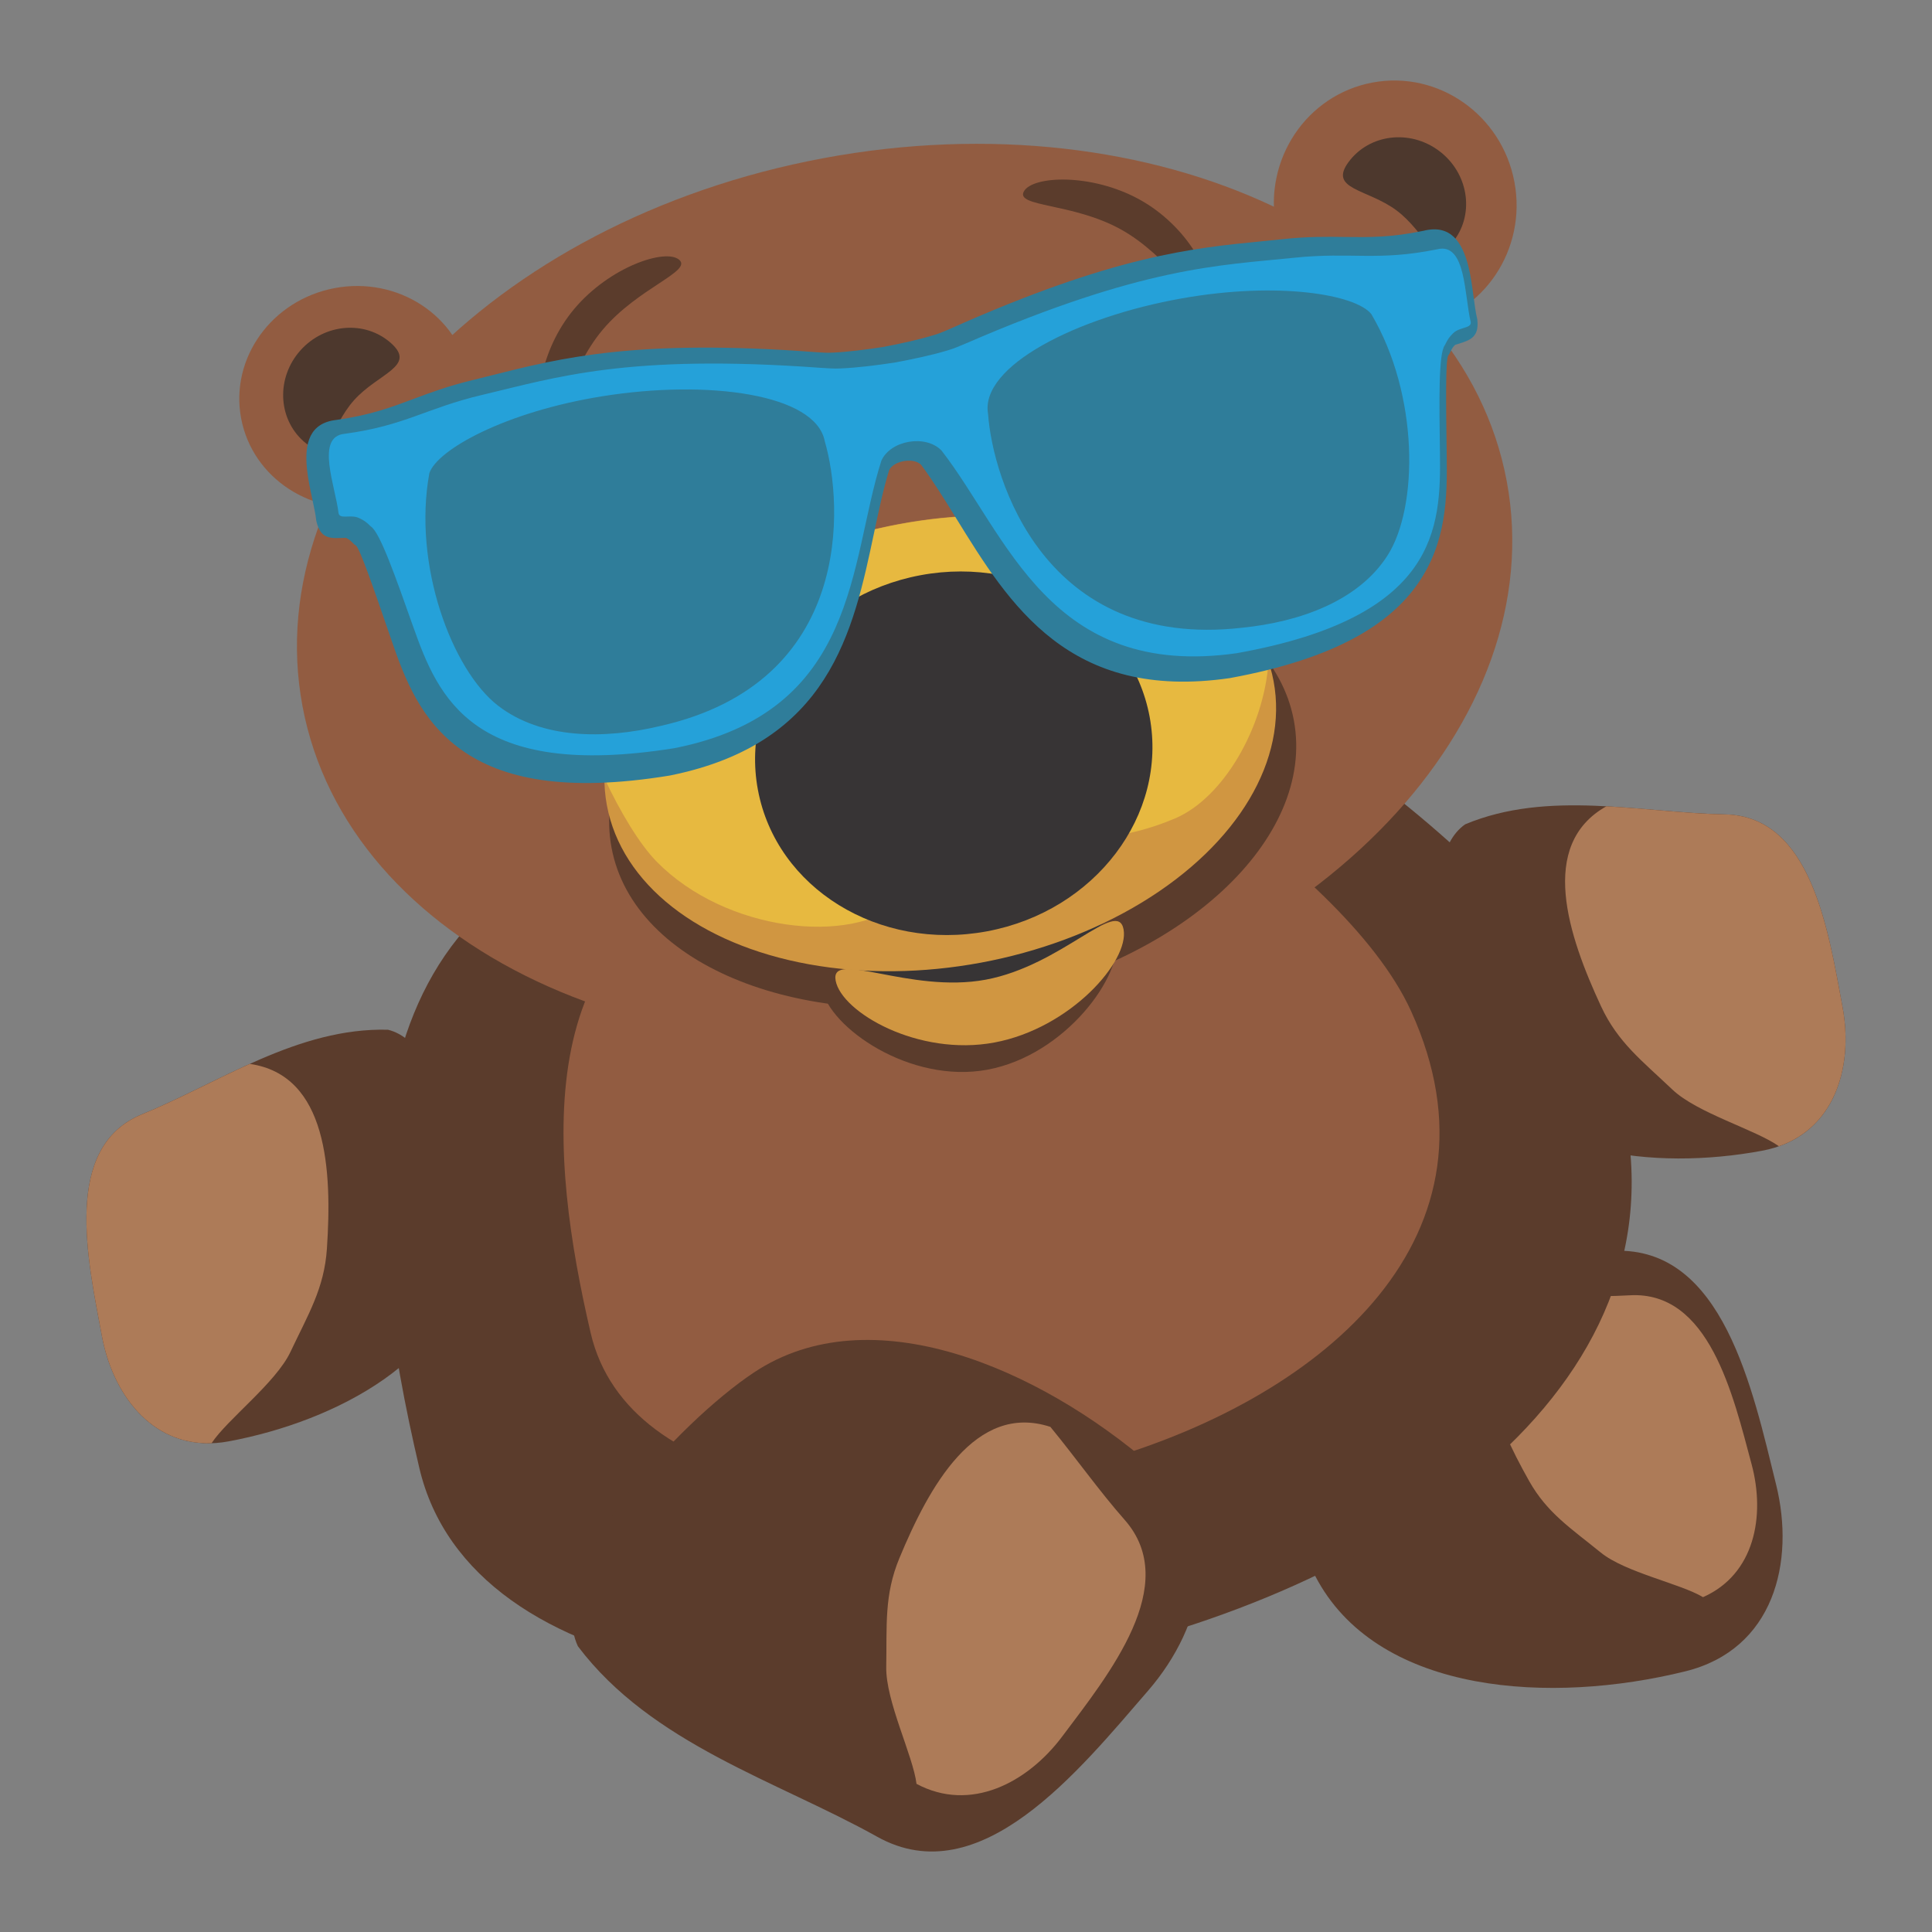 <?xml version="1.0" encoding="utf-8"?>
<!-- Designed by Vexels.com - 2016 All Rights Reserved - https://vexels.com/terms-and-conditions/  -->

<svg version="1.1" id="Layer_1" xmlns="http://www.w3.org/2000/svg" xmlns:xlink="http://www.w3.org/1999/xlink" x="0px" y="0px"
	 width="1200px" height="1200px" viewBox="0 0 1200 1200" enable-background="new 0 0 1200 1200" xml:space="preserve">
<rect x="0" y="0" width="1200" height="1200" fill="#808080" stroke="none"/>
<g>
	<g id="Capa_3">
	</g>
	<g id="Layer_1_1_">
		<g>
			<path fill="#5B3C2C" d="M799.996,796.388c63.315-30.851,136.9-16.962,202.665-19.479c67.613-2.596,85.936,86.236,100.515,145.221
				c11.895,48.12-1.336,102.362-56.367,115.962c-83.645,20.672-188.61,14.164-228.086-55.866
				C793.704,937.844,761.293,826.842,799.996,796.388z"/>
			<path fill="#AD7B58" d="M943.925,805.155c23.102-0.545,46.308,0.659,68.258-0.619c49.523-2.894,64.243,61.951,75.776,104.969
				c8.633,32.168,1.859,68.393-30.198,82.516c-13.941-8.414-48.262-15.306-63.517-27.728c-18.492-15.05-33.208-24.435-44.462-44.398
				C927.866,880.988,906.319,830.325,943.925,805.155z"/>
			<path fill="#5B3C2C" d="M811.969,454.346c63.974,43.846,146.17,111.122,177.048,177.473
				c177.151,380.592-664.354,553.354-728.567,279.967c-34.869-148.471-54.965-348.072,134.03-395.471
				c73.907-18.535,176.191-97.454,265.41-62.886C697.107,467.844,772.801,461.66,811.969,454.346z"/>
			<path fill="#925C41" d="M751.399,498.123c45.082,32.193,103.058,81.518,125.055,129.921
				c126.123,277.615-463.17,399.033-509.569,199.931c-25.194-108.117-40.283-253.352,92.022-286.872
				c51.747-13.107,123.086-69.979,185.831-44.405C670.909,507.37,723.959,503.25,751.399,498.123z"/>
			<path fill="#5B3C2C" d="M358.935,1022.516c45.914,60.829,123.708,83.593,185.894,118.31
				c63.935,35.715,125.231-40.957,168.256-90.688c35.109-40.568,48.979-99.379,2.596-139.521
				c-70.528-61.027-174.952-106.29-247.417-58.138C422.345,882.988,336.569,974.126,358.935,1022.516z"/>
			<path fill="#5B3C2C" d="M910.047,511.993c51.556-21.531,109.2-7.166,161.41-6.162c53.684,1.042,64.134,72.244,72.976,119.628
				c7.217,38.669-5.747,81.024-49.943,89.278c-67.207,12.557-150.052,2.592-178.114-54.682
				C898.596,623.752,878,534.355,910.047,511.993z"/>
			<path fill="#AD7B58" d="M997.75,500.8c24.975,1.34,49.915,4.584,73.707,5.031c53.684,1.042,64.134,72.244,72.976,119.628
				c6.622,35.429-3.726,73.952-39.504,86.502c-14.335-10.248-50.791-20.557-66.205-35.233c-18.7-17.785-33.786-29.151-44.26-51.631
				C974.071,581.273,955.062,524.8,997.75,500.8z"/>
			<path fill="#925C41" d="M792.539,140.753c-7.797-41.787,19.033-81.851,59.933-89.487c40.897-7.634,80.377,20.052,88.178,61.84
				c7.801,41.787-19.03,81.851-59.93,89.485C839.821,210.226,800.34,182.542,792.539,140.753z"/>
			<path fill="#925C41" d="M207.967,178.926c-39.115,7.307-65.188,43.499-58.215,80.843c6.979,37.344,44.345,61.691,83.46,54.392
				c39.122-7.314,65.178-43.5,58.212-80.851C284.444,195.977,247.085,171.623,207.967,178.926z"/>
			<path fill="#4D382D" d="M186.614,217.619c-15.024,16.818-14.192,42.077,1.86,56.422c16.044,14.346,16.356-8.618,31.385-25.427
				c15.028-16.819,39.076-21.117,23.035-35.466C226.841,198.804,201.646,200.806,186.614,217.619z"/>
			<path fill="#925C41" d="M187.875,438.568c-27.897-149.365,116.93-301.725,323.48-340.304
				c206.549-38.578,396.607,51.233,424.504,200.6c27.9,149.366-116.928,301.726-323.477,340.306
				C405.833,677.746,215.775,587.936,187.875,438.568z"/>
			<path fill="#5B3C2C" d="M566.819,353.559c-117.02,21.851-200.738,99.311-186.971,173.008
				c13.758,73.686,119.771,115.713,236.809,93.86c117.02-21.85,200.741-99.307,186.98-173
				C789.876,373.73,683.86,331.703,566.819,353.559z"/>
			<path fill="#5B3C2C" d="M606.507,616.572c-48.308,9.021-100.567-26.825-96.063-2.686c4.509,24.15,54.665,59.519,102.965,50.503
				c48.315-9.023,84.607-58.655,80.1-82.805C689.001,557.446,654.808,607.562,606.507,616.572z"/>
			<path fill="#5B3C2C" d="M374.317,204.831c-21.969,26.129-26.462,63-34.982,55.848c-8.495-7.156-4.589-42.733,17.376-68.854
				c21.977-26.133,56.595-37.679,65.093-30.524C430.316,168.454,396.289,178.701,374.317,204.831z"/>
			<path fill="#5B3C2C" d="M695.946,142.347c29.926,16.436,47.415,49.202,52.772,39.469c5.354-9.747-11.137-41.514-41.059-57.952
				c-29.912-16.436-66.364-14.711-71.715-4.968C630.594,128.642,666.03,125.909,695.946,142.347z"/>
			<path fill="#4D382D" d="M893.734,93.644c18.088,13.457,22.33,38.378,9.473,55.644c-12.841,17.266-17.752-5.165-35.837-18.625
				c-18.084-13.46-42.511-12.872-29.664-30.144C850.565,83.26,875.646,80.18,893.734,93.644z"/>
			<path fill="#5B3C2C" d="M240.973,639.587c-55.857-1.469-104.434,32.734-152.763,52.515
				c-49.678,20.341-33.732,90.511-24.88,137.896c7.217,38.664,34.59,73.495,78.804,65.237
				c67.203-12.547,140.869-51.736,146.361-115.28C291.987,739.688,278.923,648.88,240.973,639.587z"/>
			<path fill="#AD7B58" d="M155.144,660.807c-22.805,10.262-44.895,22.28-66.934,31.295C38.532,712.446,54.478,782.619,63.33,830
				c6.611,35.429,30.156,67.628,68.063,66.421c9.667-14.735,39.954-37.512,49.03-56.761c11.006-23.329,20.985-39.377,22.631-64.123
				C206.271,727.315,203.615,667.781,155.144,660.807z"/>
			<path fill="#FFFFFF" d="M435.348,236.839c-33.97,15.653-47.812,58.07-30.899,94.727c16.908,36.657,58.142,53.678,92.107,38.013
				c33.956-15.662,47.795-58.075,30.886-94.734C510.539,238.193,469.3,221.173,435.348,236.839z"/>
			
				<ellipse transform="matrix(-0.908 0.419 -0.419 -0.908 1067.147 445.65)" fill="#373435" cx="484.679" cy="339.907" rx="39.781" ry="42.93"/>
			<path fill="#FFFFFF" d="M623.073,196.955c-35.659,11.879-54.172,52.715-41.353,91.21c12.825,38.488,52.128,60.056,87.801,48.174
				c35.649-11.881,54.166-52.71,41.339-91.201C698.045,206.651,658.736,185.081,623.073,196.955z"/>
			<path fill="#373435" d="M648.841,267.961c-19.563,6.523-29.72,28.921-22.688,50.033c7.029,21.11,28.598,32.949,48.159,26.431
				c19.568-6.521,29.721-28.919,22.698-50.038C689.964,273.28,668.399,261.444,648.841,267.961z"/>
			<path fill="#373435" d="M604.964,583.206c-47.193,8.811-96.932-19.088-93.26,0.599c3.69,19.686,51.382,47.241,98.596,38.432
				c47.192-8.817,83.91-50.603,80.234-70.294C686.859,532.256,652.173,574.391,604.964,583.206z"/>
			
				<ellipse transform="matrix(-0.983 0.183 -0.183 -0.983 1242.382 808.944)" fill="#D09641" cx="583.763" cy="461.955" rx="210.636" ry="138.593"/>
			<path fill="#E7B940" d="M558.291,325.682c-105.302,19.667-182.614,87.671-183.178,157.07
				c10.089,21.591,22.153,41.642,32.767,52.437c42.861,43.604,120.592,52.028,151.935,24.825
				c64.582-56.064,104.023-23.593,170.086-51.705c30.128-12.829,55.036-56.578,57.939-96.621
				C765.801,343.63,666.642,305.444,558.291,325.682z"/>
			<path fill="#373435" d="M571.751,357.275c-67.182,12.539-112.405,72.221-101.003,133.303
				c11.41,61.08,75.121,100.42,142.304,87.878c67.185-12.555,112.405-72.236,100.995-133.311
				C702.645,384.062,638.934,344.726,571.751,357.275z"/>
			<path fill="#D09641" d="M612.293,608.486c-47.206,8.818-96.938-19.086-93.255,0.598c3.676,19.689,51.382,47.245,98.581,38.442
				c47.21-8.824,83.921-50.61,80.245-70.301C694.186,557.544,659.5,599.673,612.293,608.486z"/>
			<path fill="#AD7B58" d="M652.404,886.254c15.89,19.312,30.362,39.873,46.112,57.728c35.524,40.247-9.873,96.084-38.807,134.641
				c-21.633,28.816-57.009,47.244-90.447,29.361c-2.135-17.484-19.193-51.33-18.804-72.605c0.479-25.791-1.353-44.605,8.145-67.512
				C577.095,923.216,605.857,871.027,652.404,886.254z"/>
			<path fill="#2F7D9A" d="M518.178,239.729c-1.402,0.118-3.52,0.107-5.775,0.042c-3.375-0.094-6.204-0.277-7.652-0.388
				c-12.426-0.935-24.023-1.605-34.891-2.052c25.782,6.006,43.917,17.833,47.709,35.749c0.51,1.777,1.045,3.878,1.608,6.307
				c2.574,11.084,4.574,25.76,4.543,42.109c2.674-12.585,5.386-24.784,8.951-36.275l0.182-0.577l0.184-0.438
				c1.576-3.663,3.917-6.875,6.831-9.562l-0.021-0.021c4.911-4.552,11.388-7.528,18.085-8.691
				c6.657-1.158,13.725-0.546,19.872,2.073c3.608,1.546,6.912,3.765,9.646,6.72l0.244,0.269l0.442,0.572
				c7.245,9.628,13.935,20.227,20.705,31.185c-5.567-15.422-8.647-29.97-9.972-41.298c-0.251-2.07-0.439-4.098-0.57-6.049
				c-2.724-18.293,10.433-35.714,32.89-50.191c-10.1,4.101-20.818,8.654-32.234,13.758c-1.643,0.724-4.601,2.02-7.058,2.982
				c-1.938,0.768-3.86,1.463-5.379,1.875c-5.074,1.571-10.673,3.028-16.431,4.359c-5.793,1.35-11.654,2.55-17.264,3.626
				l-0.354,0.044c-6.102,0.949-12.139,1.82-17.5,2.451c-5.616,0.656-11.289,1.168-16.795,1.411v0.011H518.178z M512.98,219.082
				c1.274,0.042,2.531,0.042,3.502-0.045h0.439c4.699-0.199,10.071-0.685,15.701-1.342c5.889-0.688,11.342-1.46,16.32-2.239v-0.017
				c5.5-1.055,11.127-2.2,16.52-3.451c5.287-1.227,10.468-2.586,15.194-4.054l0.397-0.113c0.761-0.213,1.986-0.659,3.3-1.17
				c2.557-0.997,4.919-2.041,6.154-2.588c101.301-45.211,150.02-49.972,193.618-54.239c3.688-0.359,7.329-0.708,13.023-1.321
				c15.22-1.624,27.012-1.464,38.354-1.305c14.614,0.185,28.417,0.367,48.661-3.851l0,0c16.715-4.187,24.041,6.816,27.922,22.243
				c1.451,5.818,2.341,12.488,3.184,18.834c0.659,4.934,1.296,9.66,2.1,13.042l0.19,0.771l0.054,0.572
				c1.108,10.687-4.596,12.491-11.671,14.732c-1.006,0.326-2.136,0.639-2.156,0.668c-0.727,0.746-1.197,1.283-1.576,1.841
				c-0.489,0.712-0.925,1.56-1.526,2.84l-0.461,0.973l-0.647,0.852c-1.792,2.404-1.441,29.277-1.026,60.045l0.031,2.596
				c0.34,25.589-0.121,53.569-17.919,79.15c-17.429,25.061-51.094,46.574-116.389,58.598l-0.403,0.076
				c-99.792,14.54-136.843-45.54-169.927-99.198c-7.327-11.858-14.431-23.379-21.885-33.361c-0.661-0.637-1.466-1.152-2.372-1.544
				c-2.38-1.005-5.326-1.203-8.269-0.69c-2.896,0.505-5.58,1.681-7.457,3.417h-0.047c-0.683,0.638-1.257,1.367-1.649,2.184
				c-3.662,11.932-6.456,25.196-9.342,38.853c-13.021,61.676-27.61,130.739-126.534,150.784l-0.365,0.076
				c-65.485,10.727-104.427,1.838-129.321-15.868c-25.446-18.112-35.325-44.273-43.64-68.442l-0.836-2.448
				c-10.018-29.113-18.761-54.551-21.211-56.157l-0.959-0.63l-0.705-0.712c-1.07-1.069-1.774-1.736-2.37-2.178
				c-0.57-0.403-1.193-0.751-2.117-1.207l-2.295,0.086c-7.404,0.275-13.375,0.503-15.938-9.918l-0.173-0.696l-0.075-0.634
				c-0.385-3.528-1.391-8.169-2.439-13.036c-1.303-6.077-2.673-12.478-3.29-18.761c-1.573-15.677,1.554-28.426,18.343-30.289V260.8
				c20.708-2.861,33.726-7.73,47.5-12.874c10.57-3.963,21.576-8.072,36.548-11.712c2.061-0.492,7.344-1.824,12.737-3.187
				c42.461-10.709,89.901-22.675,200.505-14.328C507.987,218.819,510.947,219.026,512.98,219.082L512.98,219.082z M303.031,255.084
				l-5.121,1.252c-13.835,3.36-24.203,7.24-34.192,10.973c-14.922,5.576-29.048,10.853-51.88,14.01l-0.411,0.044
				c-0.733,0.073-0.598,3.436-0.173,7.699c0.481,4.858,1.763,10.823,2.985,16.487c0.574,2.701,1.141,5.334,1.629,7.872
				c2.44,0.123,5.117,0.595,8.081,2.045c2.149,1.048,3.693,1.915,5.287,3.078c1.526,1.135,2.932,2.397,4.806,4.287l-0.025,0.015
				c6.158,6.012,13.01,23.108,20.567,44.419c-4.926-23.436-6.205-48.839-1.913-72.909l0.117-0.682l0.237-0.748
				c3.506-10.695,18.974-23.783,42.787-34.687C298.13,257.167,300.534,256.114,303.031,255.084L303.031,255.084z M877.643,259.204
				c-0.096-22.783,0.553-41.322,4.313-49.08l-0.011-0.003c1.169-2.495,2.063-4.173,3.069-5.674c1.105-1.633,2.264-2.975,3.927-4.675
				c2.312-2.379,4.683-3.746,6.934-4.688c-0.399-2.567-0.758-5.244-1.126-7.981c-0.747-5.574-1.521-11.433-2.79-16.48
				c-1.04-4.138-2.043-7.335-2.763-7.158l-0.399,0.079c-22.546,4.737-37.606,4.537-53.546,4.328
				c-10.604-0.138-21.639-0.28-35.905,1.236c-1.347,0.145-3.078,0.322-5.057,0.522c2.63,0.127,5.19,0.304,7.67,0.511
				c26.107,2.236,45.085,9.322,51.997,18.217l0.436,0.547l0.378,0.667C867.002,210.883,874.385,235.358,877.643,259.204
				L877.643,259.204z M837.214,200.665c12.879,22.794,19.61,49.721,21.254,74.882c1.826,27.866-2.461,53.093-11.431,67.587
				c-7.274,11.74-18.117,20.588-30.766,27.072c-15.46,7.908-33.651,12.313-51.591,14.168h-0.113
				c-3.144,0.368-6.182,0.647-9.093,0.841c-50.411,3.397-83.064-16.652-103.677-42.564c-21.027-26.455-29.908-58.989-32.327-79.556
				c-0.229-2.008-0.399-3.841-0.513-5.479l-0.039-0.494l-0.081-0.522c-1.637-9.75,8.788-20.951,25.97-31.48
				c21.604-13.247,52.844-24.256,85.698-30.242c26.49-4.816,50.574-5.696,69.745-4.049
				C819.859,192.499,833.17,196.281,837.214,200.665L837.214,200.665z M304.411,277.052c17.405-7.972,40.323-15.259,66.97-19.669
				c32.989-5.476,66.134-5.67,90.918-0.51c19.745,4.107,33.351,11.12,35.11,20.839l0.138,0.817l0.057,0.193
				c0.524,1.803,0.981,3.582,1.371,5.284c4.681,20.207,7.309,53.844-3.562,85.858c-10.631,31.347-34.59,61.233-83.178,75.06
				c-3.031,0.861-5.97,1.629-8.803,2.28l-0.159,0.048c-17.515,4.315-36.134,6.302-53.372,4.087
				c-14.068-1.824-27.241-6.495-38.081-15.114c-13.328-10.609-25.882-32.877-33.562-59.688c-6.965-24.288-9.72-51.941-5.294-77.767
				C275.329,293.271,286.572,285.238,304.411,277.052z"/>
			<path fill="#25A1D9" d="M522.077,228.847c-3.007,0.235-9.247-0.152-11.854-0.346c-120.641-8.833-165.097,6.013-210.818,16.801
				c-34.657,8.173-47.88,19.113-85.376,24.146c-18.304,1.764-5.641,32.711-3.743,49.388c0.999,3.955,7.518,0.46,12.762,2.94
				c3.077,1.465,4.359,2.357,7.312,5.239c5.616,3.58,15.276,31.163,26.282,62.238c15.638,44.147,36.962,95.378,162.091,75.478
				c114.926-22.602,108.562-115.597,128.676-178.517c5.638-12.822,27.678-16.546,37.434-6.324
				c40.818,52.63,67.199,142.249,183.234,125.837c124.693-22.286,126.938-77.505,126.29-124.19
				c-0.438-32.853-0.96-61.979,3.08-67.19c1.792-3.678,2.685-4.943,5.074-7.328c4.069-4.051,11.421-2.902,10.992-6.944
				c-4.026-16.332-2.872-49.613-20.709-45.264c-37.053,7.564-53.297,1.592-88.761,5.264c-46.792,4.831-93.793,5.439-204.289,53.308
				c-2.38,1.034-8.109,3.445-11.024,4.207c-9.93,3.013-21.834,5.515-32.975,7.596C544.534,226.885,532.463,228.421,522.077,228.847
				L522.077,228.847z M851.74,195.066c29.667,50.185,29.31,119.803,10.106,149.909c-18.209,28.552-54.969,41.374-90.418,44.931
				c-122.693,13.986-154.917-92.44-157.726-132.882c-5.102-29.513,54.813-60.099,120.512-71.721
				C793.985,174.733,841.973,182.878,851.74,195.066L851.74,195.066z M266.685,293.877c4.958-14.676,47.288-38.073,107.215-47.72
				c65.889-10.602,132.925-1.466,138.393,27.988c11.431,38.988,18.12,149.736-102.221,176.792
				c-34.614,8.281-73.687,8.26-100.734-12.639C280.789,416.247,256.232,350.846,266.685,293.877z"/>
		</g>
	</g>
	<g id="Capa_2">
	</g>
</g>
</svg>

